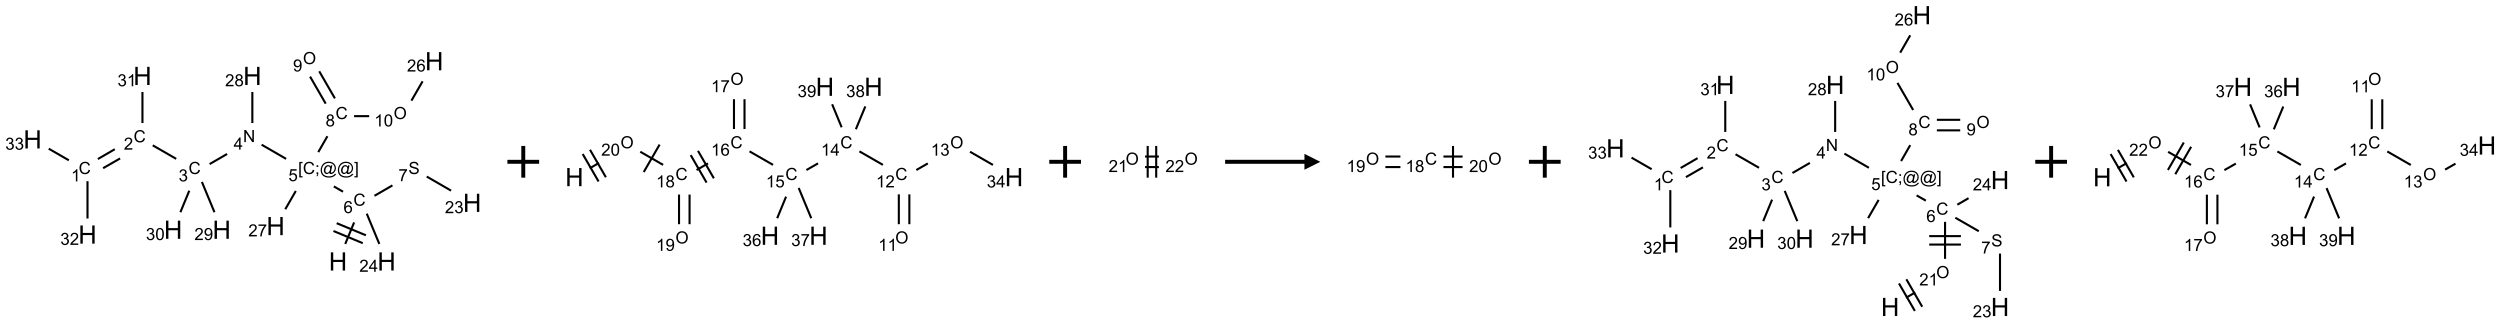 <?xml version="1.0" encoding="UTF-8"?>
<svg xmlns="http://www.w3.org/2000/svg" xmlns:xlink="http://www.w3.org/1999/xlink" width="1576" height="204" viewBox="0 0 1576 204">
<defs>
<g>
<g id="glyph-0-0">
<path d="M 2 0 L 2 -10 L 10 -10 L 10 0 Z M 2.25 -0.25 L 9.75 -0.25 L 9.75 -9.75 L 2.25 -9.75 Z M 2.25 -0.25 "/>
</g>
<g id="glyph-0-1">
<path d="M 1.281 0 L 1.281 -11.453 L 2.797 -11.453 L 2.797 -6.75 L 8.75 -6.75 L 8.75 -11.453 L 10.266 -11.453 L 10.266 0 L 8.75 0 L 8.75 -5.398 L 2.797 -5.398 L 2.797 0 Z M 1.281 0 "/>
</g>
<g id="glyph-1-0">
<path d="M 1.332 0 L 1.332 -6.668 L 6.668 -6.668 L 6.668 0 Z M 1.5 -0.168 L 6.5 -0.168 L 6.5 -6.5 L 1.5 -6.5 Z M 1.5 -0.168 "/>
</g>
<g id="glyph-1-1">
<path d="M 6.27 -2.676 L 7.281 -2.422 C 7.07 -1.594 6.688 -0.961 6.137 -0.523 C 5.586 -0.086 4.914 0.129 4.121 0.129 C 3.297 0.129 2.629 -0.039 2.113 -0.371 C 1.598 -0.707 1.203 -1.191 0.934 -1.828 C 0.664 -2.465 0.531 -3.145 0.531 -3.875 C 0.531 -4.672 0.684 -5.363 0.988 -5.957 C 1.293 -6.547 1.723 -6.996 2.285 -7.305 C 2.844 -7.613 3.461 -7.766 4.137 -7.766 C 4.898 -7.766 5.543 -7.57 6.062 -7.184 C 6.582 -6.793 6.945 -6.246 7.152 -5.543 L 6.156 -5.309 C 5.98 -5.863 5.723 -6.266 5.387 -6.52 C 5.051 -6.773 4.625 -6.902 4.113 -6.902 C 3.527 -6.902 3.039 -6.762 2.645 -6.48 C 2.25 -6.199 1.973 -5.82 1.812 -5.348 C 1.652 -4.871 1.574 -4.383 1.574 -3.879 C 1.574 -3.23 1.668 -2.664 1.855 -2.18 C 2.047 -1.695 2.34 -1.332 2.738 -1.094 C 3.137 -0.855 3.57 -0.734 4.035 -0.734 C 4.602 -0.734 5.082 -0.898 5.473 -1.223 C 5.867 -1.551 6.133 -2.035 6.27 -2.676 Z M 6.27 -2.676 "/>
</g>
<g id="glyph-1-2">
<path d="M 5.309 -5.766 L 4.375 -5.691 C 4.293 -6.059 4.172 -6.328 4.02 -6.496 C 3.766 -6.762 3.453 -6.895 3.082 -6.895 C 2.785 -6.895 2.523 -6.812 2.297 -6.645 C 2 -6.43 1.77 -6.117 1.598 -5.703 C 1.43 -5.289 1.34 -4.703 1.332 -3.938 C 1.559 -4.281 1.836 -4.535 2.16 -4.703 C 2.488 -4.871 2.828 -4.953 3.188 -4.953 C 3.812 -4.953 4.344 -4.723 4.785 -4.262 C 5.223 -3.801 5.441 -3.207 5.441 -2.48 C 5.441 -2 5.34 -1.555 5.133 -1.145 C 4.926 -0.73 4.641 -0.418 4.281 -0.199 C 3.922 0.02 3.512 0.129 3.051 0.129 C 2.27 0.129 1.633 -0.156 1.141 -0.73 C 0.648 -1.305 0.402 -2.254 0.402 -3.574 C 0.402 -5.051 0.672 -6.121 1.219 -6.793 C 1.695 -7.375 2.336 -7.668 3.141 -7.668 C 3.742 -7.668 4.234 -7.5 4.617 -7.16 C 5 -6.824 5.23 -6.359 5.309 -5.766 Z M 1.48 -2.473 C 1.48 -2.152 1.547 -1.844 1.684 -1.547 C 1.82 -1.25 2.016 -1.027 2.262 -0.871 C 2.508 -0.719 2.766 -0.641 3.035 -0.641 C 3.434 -0.641 3.773 -0.801 4.059 -1.121 C 4.344 -1.441 4.484 -1.875 4.484 -2.422 C 4.484 -2.949 4.344 -3.367 4.062 -3.668 C 3.781 -3.973 3.426 -4.125 3 -4.125 C 2.578 -4.125 2.219 -3.973 1.922 -3.668 C 1.625 -3.363 1.48 -2.969 1.48 -2.473 Z M 1.48 -2.473 "/>
</g>
<g id="glyph-1-3">
<path d="M 0.723 2.121 L 0.723 -7.637 L 2.793 -7.637 L 2.793 -6.859 L 1.66 -6.859 L 1.66 1.344 L 2.793 1.344 L 2.793 2.121 Z M 0.723 2.121 "/>
</g>
<g id="glyph-1-4">
<path d="M 0.949 -4.465 L 0.949 -5.531 L 2.016 -5.531 L 2.016 -4.465 Z M 0.949 0 L 0.949 -1.066 L 2.016 -1.066 L 2.016 0 C 2.016 0.391 1.945 0.711 1.809 0.949 C 1.668 1.191 1.449 1.379 1.145 1.512 L 0.887 1.109 C 1.082 1.023 1.23 0.895 1.324 0.727 C 1.418 0.559 1.469 0.316 1.48 0 Z M 0.949 0 "/>
</g>
<g id="glyph-1-5">
<path d="M 6.047 -0.848 C 5.82 -0.59 5.57 -0.379 5.289 -0.223 C 5.008 -0.062 4.73 0.016 4.449 0.016 C 4.141 0.016 3.84 -0.074 3.547 -0.254 C 3.254 -0.434 3.02 -0.715 2.836 -1.09 C 2.652 -1.465 2.562 -1.875 2.562 -2.324 C 2.562 -2.875 2.703 -3.43 2.988 -3.98 C 3.27 -4.535 3.621 -4.953 4.043 -5.23 C 4.461 -5.508 4.871 -5.645 5.266 -5.645 C 5.566 -5.645 5.855 -5.566 6.129 -5.41 C 6.402 -5.25 6.641 -5.012 6.84 -4.688 L 7.016 -5.496 L 7.949 -5.496 L 7.199 -2 C 7.094 -1.516 7.043 -1.246 7.043 -1.191 C 7.043 -1.098 7.078 -1.02 7.148 -0.949 C 7.219 -0.883 7.305 -0.848 7.406 -0.848 C 7.59 -0.848 7.832 -0.953 8.129 -1.168 C 8.527 -1.445 8.84 -1.816 9.07 -2.285 C 9.301 -2.75 9.418 -3.234 9.418 -3.73 C 9.418 -4.309 9.27 -4.852 8.973 -5.355 C 8.676 -5.859 8.23 -6.262 7.645 -6.562 C 7.055 -6.863 6.406 -7.016 5.691 -7.016 C 4.879 -7.016 4.137 -6.824 3.465 -6.445 C 2.793 -6.066 2.273 -5.52 1.902 -4.809 C 1.535 -4.098 1.348 -3.34 1.348 -2.527 C 1.348 -1.676 1.535 -0.941 1.902 -0.328 C 2.273 0.285 2.809 0.742 3.508 1.035 C 4.207 1.328 4.984 1.473 5.832 1.473 C 6.742 1.473 7.504 1.32 8.121 1.016 C 8.734 0.711 9.195 0.34 9.5 -0.098 L 10.441 -0.098 C 10.266 0.266 9.961 0.637 9.531 1.016 C 9.102 1.395 8.59 1.695 7.996 1.914 C 7.402 2.133 6.688 2.246 5.848 2.246 C 5.078 2.246 4.367 2.145 3.715 1.949 C 3.066 1.75 2.512 1.453 2.051 1.055 C 1.594 0.656 1.25 0.199 1.016 -0.316 C 0.723 -0.973 0.578 -1.684 0.578 -2.441 C 0.578 -3.289 0.75 -4.098 1.098 -4.863 C 1.523 -5.805 2.125 -6.527 2.902 -7.027 C 3.684 -7.527 4.629 -7.777 5.738 -7.777 C 6.602 -7.777 7.375 -7.602 8.059 -7.246 C 8.746 -6.895 9.285 -6.371 9.684 -5.672 C 10.02 -5.07 10.188 -4.418 10.188 -3.715 C 10.188 -2.707 9.832 -1.812 9.125 -1.031 C 8.492 -0.328 7.801 0.02 7.051 0.02 C 6.812 0.02 6.617 -0.016 6.473 -0.09 C 6.324 -0.16 6.215 -0.266 6.145 -0.402 C 6.102 -0.488 6.066 -0.637 6.047 -0.848 Z M 3.527 -2.262 C 3.527 -1.785 3.641 -1.414 3.863 -1.152 C 4.09 -0.887 4.348 -0.754 4.641 -0.754 C 4.836 -0.754 5.039 -0.812 5.254 -0.93 C 5.469 -1.047 5.676 -1.219 5.871 -1.449 C 6.066 -1.676 6.23 -1.969 6.355 -2.32 C 6.48 -2.672 6.543 -3.027 6.543 -3.379 C 6.543 -3.852 6.426 -4.219 6.191 -4.48 C 5.957 -4.738 5.672 -4.871 5.332 -4.871 C 5.109 -4.871 4.902 -4.812 4.707 -4.699 C 4.512 -4.586 4.32 -4.406 4.137 -4.156 C 3.953 -3.906 3.805 -3.602 3.691 -3.246 C 3.582 -2.887 3.527 -2.559 3.527 -2.262 Z M 3.527 -2.262 "/>
</g>
<g id="glyph-1-6">
<path d="M 2.27 2.121 L 0.203 2.121 L 0.203 1.344 L 1.332 1.344 L 1.332 -6.859 L 0.203 -6.859 L 0.203 -7.637 L 2.27 -7.637 Z M 2.27 2.121 "/>
</g>
<g id="glyph-1-7">
<path d="M 0.441 -2 L 1.426 -2.082 C 1.5 -1.605 1.668 -1.242 1.934 -1.004 C 2.199 -0.762 2.52 -0.641 2.895 -0.641 C 3.348 -0.641 3.73 -0.812 4.043 -1.152 C 4.355 -1.492 4.512 -1.941 4.512 -2.504 C 4.512 -3.039 4.359 -3.461 4.059 -3.77 C 3.758 -4.078 3.367 -4.234 2.879 -4.234 C 2.578 -4.234 2.305 -4.164 2.062 -4.027 C 1.82 -3.891 1.629 -3.715 1.488 -3.496 L 0.609 -3.609 L 1.348 -7.531 L 5.145 -7.531 L 5.145 -6.637 L 2.098 -6.637 L 1.688 -4.582 C 2.145 -4.902 2.625 -5.062 3.129 -5.062 C 3.797 -5.062 4.359 -4.832 4.816 -4.371 C 5.277 -3.91 5.504 -3.312 5.504 -2.59 C 5.504 -1.898 5.305 -1.301 4.902 -0.797 C 4.41 -0.18 3.742 0.129 2.895 0.129 C 2.199 0.129 1.633 -0.062 1.195 -0.453 C 0.758 -0.844 0.504 -1.359 0.441 -2 Z M 0.441 -2 "/>
</g>
<g id="glyph-1-8">
<path d="M 0.812 0 L 0.812 -7.637 L 1.848 -7.637 L 5.859 -1.641 L 5.859 -7.637 L 6.828 -7.637 L 6.828 0 L 5.793 0 L 1.781 -6 L 1.781 0 Z M 0.812 0 "/>
</g>
<g id="glyph-1-9">
<path d="M 3.449 0 L 3.449 -1.828 L 0.137 -1.828 L 0.137 -2.688 L 3.621 -7.637 L 4.387 -7.637 L 4.387 -2.688 L 5.418 -2.688 L 5.418 -1.828 L 4.387 -1.828 L 4.387 0 Z M 3.449 -2.688 L 3.449 -6.129 L 1.059 -2.688 Z M 3.449 -2.688 "/>
</g>
<g id="glyph-1-10">
<path d="M 0.449 -2.016 L 1.387 -2.141 C 1.492 -1.609 1.676 -1.227 1.934 -0.992 C 2.191 -0.758 2.508 -0.641 2.879 -0.641 C 3.32 -0.641 3.695 -0.793 3.996 -1.098 C 4.301 -1.402 4.453 -1.781 4.453 -2.234 C 4.453 -2.664 4.312 -3.02 4.031 -3.301 C 3.75 -3.578 3.391 -3.719 2.957 -3.719 C 2.781 -3.719 2.562 -3.684 2.297 -3.613 L 2.402 -4.438 C 2.465 -4.43 2.516 -4.426 2.551 -4.426 C 2.949 -4.426 3.312 -4.531 3.629 -4.738 C 3.949 -4.949 4.109 -5.27 4.109 -5.703 C 4.109 -6.047 3.992 -6.332 3.762 -6.559 C 3.527 -6.785 3.227 -6.895 2.859 -6.895 C 2.496 -6.895 2.191 -6.781 1.949 -6.551 C 1.707 -6.324 1.547 -5.98 1.48 -5.52 L 0.543 -5.688 C 0.656 -6.316 0.918 -6.805 1.324 -7.148 C 1.73 -7.492 2.234 -7.668 2.84 -7.668 C 3.254 -7.668 3.641 -7.578 3.988 -7.398 C 4.34 -7.219 4.609 -6.977 4.793 -6.668 C 4.98 -6.359 5.074 -6.031 5.074 -5.684 C 5.074 -5.352 4.984 -5.051 4.809 -4.781 C 4.629 -4.512 4.367 -4.297 4.02 -4.137 C 4.473 -4.031 4.824 -3.816 5.074 -3.488 C 5.324 -3.16 5.449 -2.75 5.449 -2.254 C 5.449 -1.59 5.203 -1.023 4.719 -0.559 C 4.234 -0.098 3.617 0.137 2.875 0.137 C 2.203 0.137 1.648 -0.062 1.207 -0.465 C 0.762 -0.863 0.512 -1.379 0.449 -2.016 Z M 0.449 -2.016 "/>
</g>
<g id="glyph-1-11">
<path d="M 5.371 -0.902 L 5.371 0 L 0.324 0 C 0.316 -0.227 0.352 -0.441 0.434 -0.652 C 0.562 -0.996 0.766 -1.332 1.051 -1.668 C 1.332 -2 1.742 -2.387 2.277 -2.824 C 3.105 -3.504 3.668 -4.043 3.957 -4.441 C 4.25 -4.84 4.395 -5.215 4.395 -5.566 C 4.395 -5.938 4.262 -6.254 3.996 -6.508 C 3.73 -6.762 3.387 -6.891 2.957 -6.891 C 2.508 -6.891 2.145 -6.754 1.875 -6.484 C 1.605 -6.215 1.469 -5.84 1.465 -5.359 L 0.5 -5.457 C 0.566 -6.176 0.812 -6.727 1.246 -7.102 C 1.676 -7.477 2.254 -7.668 2.98 -7.668 C 3.711 -7.668 4.293 -7.465 4.719 -7.059 C 5.145 -6.652 5.359 -6.148 5.359 -5.547 C 5.359 -5.242 5.297 -4.941 5.172 -4.645 C 5.047 -4.352 4.84 -4.039 4.551 -3.715 C 4.262 -3.387 3.777 -2.938 3.105 -2.371 C 2.543 -1.898 2.18 -1.578 2.02 -1.41 C 1.859 -1.242 1.73 -1.07 1.625 -0.902 Z M 5.371 -0.902 "/>
</g>
<g id="glyph-1-12">
<path d="M 3.973 0 L 3.035 0 L 3.035 -5.973 C 2.809 -5.758 2.516 -5.543 2.148 -5.328 C 1.781 -5.113 1.453 -4.953 1.16 -4.844 L 1.16 -5.75 C 1.684 -5.996 2.145 -6.297 2.535 -6.645 C 2.93 -6.996 3.207 -7.336 3.371 -7.668 L 3.973 -7.668 Z M 3.973 0 "/>
</g>
<g id="glyph-1-13">
<path d="M 0.582 -1.766 L 1.484 -1.848 C 1.562 -1.426 1.707 -1.117 1.922 -0.926 C 2.137 -0.734 2.414 -0.641 2.75 -0.641 C 3.039 -0.641 3.289 -0.707 3.508 -0.84 C 3.727 -0.973 3.902 -1.148 4.043 -1.367 C 4.18 -1.586 4.297 -1.887 4.391 -2.262 C 4.484 -2.637 4.531 -3.016 4.531 -3.406 C 4.531 -3.449 4.531 -3.512 4.527 -3.594 C 4.34 -3.297 4.082 -3.055 3.758 -2.867 C 3.434 -2.68 3.082 -2.59 2.703 -2.59 C 2.07 -2.59 1.535 -2.816 1.098 -3.277 C 0.66 -3.734 0.441 -4.34 0.441 -5.09 C 0.441 -5.863 0.672 -6.484 1.129 -6.957 C 1.586 -7.43 2.156 -7.668 2.844 -7.668 C 3.34 -7.668 3.793 -7.531 4.207 -7.266 C 4.617 -7 4.93 -6.617 5.145 -6.121 C 5.355 -5.629 5.465 -4.91 5.465 -3.973 C 5.465 -2.996 5.359 -2.223 5.145 -1.645 C 4.934 -1.066 4.617 -0.625 4.199 -0.324 C 3.781 -0.02 3.293 0.129 2.73 0.129 C 2.133 0.129 1.645 -0.035 1.266 -0.367 C 0.887 -0.699 0.66 -1.164 0.582 -1.766 Z M 4.422 -5.137 C 4.422 -5.676 4.277 -6.102 3.992 -6.418 C 3.707 -6.734 3.359 -6.891 2.957 -6.891 C 2.543 -6.891 2.18 -6.719 1.871 -6.379 C 1.562 -6.039 1.406 -5.598 1.406 -5.059 C 1.406 -4.57 1.555 -4.176 1.848 -3.871 C 2.141 -3.566 2.5 -3.418 2.934 -3.418 C 3.367 -3.418 3.723 -3.57 4.004 -3.871 C 4.281 -4.176 4.422 -4.598 4.422 -5.137 Z M 4.422 -5.137 "/>
</g>
<g id="glyph-1-14">
<path d="M 0.441 -3.766 C 0.441 -4.668 0.535 -5.395 0.723 -5.945 C 0.906 -6.496 1.184 -6.922 1.551 -7.219 C 1.918 -7.516 2.375 -7.668 2.934 -7.668 C 3.344 -7.668 3.703 -7.586 4.012 -7.418 C 4.32 -7.254 4.574 -7.016 4.777 -6.707 C 4.977 -6.395 5.137 -6.016 5.25 -5.57 C 5.363 -5.125 5.422 -4.523 5.422 -3.766 C 5.422 -2.871 5.328 -2.148 5.145 -1.598 C 4.961 -1.047 4.688 -0.621 4.32 -0.32 C 3.953 -0.02 3.492 0.129 2.934 0.129 C 2.195 0.129 1.617 -0.133 1.199 -0.66 C 0.695 -1.297 0.441 -2.332 0.441 -3.766 Z M 1.406 -3.766 C 1.406 -2.512 1.555 -1.68 1.848 -1.262 C 2.141 -0.848 2.5 -0.641 2.934 -0.641 C 3.363 -0.641 3.727 -0.848 4.02 -1.266 C 4.312 -1.684 4.457 -2.516 4.457 -3.766 C 4.457 -5.023 4.312 -5.859 4.02 -6.27 C 3.727 -6.684 3.359 -6.891 2.922 -6.891 C 2.492 -6.891 2.148 -6.707 1.891 -6.344 C 1.566 -5.879 1.406 -5.02 1.406 -3.766 Z M 1.406 -3.766 "/>
</g>
<g id="glyph-1-15">
<path d="M 1.887 -4.141 C 1.496 -4.281 1.207 -4.484 1.02 -4.75 C 0.832 -5.016 0.738 -5.328 0.738 -5.699 C 0.738 -6.254 0.938 -6.719 1.34 -7.098 C 1.738 -7.477 2.27 -7.668 2.934 -7.668 C 3.598 -7.668 4.137 -7.473 4.543 -7.086 C 4.949 -6.699 5.152 -6.227 5.152 -5.672 C 5.152 -5.316 5.059 -5.008 4.871 -4.746 C 4.688 -4.484 4.406 -4.281 4.027 -4.141 C 4.496 -3.988 4.852 -3.742 5.098 -3.402 C 5.34 -3.062 5.465 -2.656 5.465 -2.184 C 5.465 -1.531 5.234 -0.98 4.77 -0.535 C 4.309 -0.09 3.703 0.129 2.949 0.129 C 2.195 0.129 1.586 -0.094 1.125 -0.539 C 0.664 -0.984 0.434 -1.543 0.434 -2.207 C 0.434 -2.703 0.559 -3.121 0.809 -3.457 C 1.062 -3.793 1.422 -4.02 1.887 -4.141 Z M 1.699 -5.73 C 1.699 -5.367 1.812 -5.074 2.047 -4.844 C 2.281 -4.613 2.582 -4.5 2.953 -4.5 C 3.312 -4.5 3.609 -4.613 3.84 -4.84 C 4.07 -5.066 4.188 -5.348 4.188 -5.676 C 4.188 -6.02 4.07 -6.309 3.832 -6.543 C 3.594 -6.777 3.297 -6.895 2.941 -6.895 C 2.586 -6.895 2.289 -6.781 2.051 -6.551 C 1.816 -6.324 1.699 -6.047 1.699 -5.73 Z M 1.395 -2.203 C 1.395 -1.938 1.461 -1.676 1.586 -1.426 C 1.711 -1.176 1.902 -0.984 2.152 -0.848 C 2.402 -0.711 2.672 -0.641 2.957 -0.641 C 3.406 -0.641 3.777 -0.785 4.066 -1.074 C 4.359 -1.363 4.504 -1.727 4.504 -2.172 C 4.504 -2.625 4.355 -2.996 4.055 -3.293 C 3.754 -3.586 3.379 -3.734 2.926 -3.734 C 2.484 -3.734 2.121 -3.59 1.832 -3.297 C 1.543 -3.004 1.395 -2.641 1.395 -2.203 Z M 1.395 -2.203 "/>
</g>
<g id="glyph-1-16">
<path d="M 0.516 -3.719 C 0.516 -4.984 0.855 -5.977 1.535 -6.695 C 2.215 -7.414 3.094 -7.77 4.172 -7.77 C 4.875 -7.77 5.512 -7.602 6.078 -7.266 C 6.645 -6.93 7.074 -6.461 7.371 -5.855 C 7.668 -5.254 7.816 -4.57 7.816 -3.809 C 7.816 -3.035 7.66 -2.34 7.348 -1.73 C 7.035 -1.117 6.594 -0.656 6.02 -0.34 C 5.449 -0.027 4.828 0.129 4.168 0.129 C 3.449 0.129 2.805 -0.043 2.238 -0.391 C 1.672 -0.738 1.246 -1.211 0.953 -1.812 C 0.66 -2.414 0.516 -3.047 0.516 -3.719 Z M 1.559 -3.703 C 1.559 -2.781 1.805 -2.059 2.301 -1.527 C 2.793 -1 3.414 -0.734 4.16 -0.734 C 4.922 -0.734 5.547 -1 6.039 -1.535 C 6.531 -2.07 6.777 -2.828 6.777 -3.812 C 6.777 -4.434 6.672 -4.977 6.461 -5.441 C 6.25 -5.902 5.945 -6.262 5.539 -6.52 C 5.133 -6.773 4.68 -6.902 4.176 -6.902 C 3.461 -6.902 2.848 -6.656 2.332 -6.164 C 1.816 -5.672 1.559 -4.852 1.559 -3.703 Z M 1.559 -3.703 "/>
</g>
<g id="glyph-1-17">
<path d="M 0.504 -6.637 L 0.504 -7.535 L 5.449 -7.535 L 5.449 -6.809 C 4.961 -6.289 4.48 -5.602 4.004 -4.746 C 3.527 -3.887 3.156 -3.004 2.895 -2.098 C 2.707 -1.461 2.59 -0.762 2.535 0 L 1.574 0 C 1.582 -0.602 1.703 -1.328 1.926 -2.176 C 2.152 -3.027 2.477 -3.848 2.898 -4.637 C 3.32 -5.426 3.77 -6.094 4.246 -6.637 Z M 0.504 -6.637 "/>
</g>
<g id="glyph-1-18">
<path d="M 0.48 -2.453 L 1.434 -2.535 C 1.477 -2.152 1.582 -1.84 1.746 -1.598 C 1.91 -1.352 2.168 -1.152 2.516 -1.004 C 2.863 -0.852 3.254 -0.777 3.688 -0.777 C 4.074 -0.777 4.414 -0.832 4.707 -0.949 C 5.004 -1.062 5.223 -1.219 5.367 -1.418 C 5.512 -1.617 5.582 -1.836 5.582 -2.074 C 5.582 -2.312 5.516 -2.523 5.375 -2.699 C 5.234 -2.879 5.008 -3.031 4.688 -3.152 C 4.484 -3.23 4.031 -3.355 3.328 -3.523 C 2.625 -3.691 2.137 -3.852 1.855 -4 C 1.488 -4.191 1.219 -4.43 1.039 -4.711 C 0.859 -4.992 0.77 -5.312 0.77 -5.66 C 0.77 -6.047 0.879 -6.406 1.098 -6.742 C 1.316 -7.078 1.637 -7.332 2.059 -7.504 C 2.477 -7.68 2.945 -7.766 3.457 -7.766 C 4.023 -7.766 4.523 -7.676 4.957 -7.492 C 5.387 -7.309 5.719 -7.043 5.953 -6.688 C 6.188 -6.332 6.312 -5.934 6.328 -5.484 L 5.359 -5.41 C 5.309 -5.895 5.133 -6.258 4.832 -6.504 C 4.531 -6.75 4.086 -6.875 3.5 -6.875 C 2.891 -6.875 2.445 -6.762 2.164 -6.539 C 1.883 -6.316 1.746 -6.047 1.746 -5.73 C 1.746 -5.457 1.844 -5.23 2.043 -5.051 C 2.238 -4.875 2.742 -4.695 3.566 -4.508 C 4.387 -4.32 4.949 -4.16 5.254 -4.02 C 5.699 -3.816 6.027 -3.555 6.238 -3.242 C 6.449 -2.93 6.559 -2.566 6.559 -2.156 C 6.559 -1.75 6.441 -1.367 6.207 -1.008 C 5.977 -0.648 5.641 -0.367 5.207 -0.168 C 4.77 0.031 4.281 0.129 3.734 0.129 C 3.043 0.129 2.465 0.031 1.996 -0.172 C 1.531 -0.375 1.164 -0.676 0.898 -1.082 C 0.633 -1.484 0.492 -1.941 0.48 -2.453 Z M 0.48 -2.453 "/>
</g>
</g>
</defs>
<path fill="none" stroke-width="0.033" stroke-linecap="butt" stroke-linejoin="miter" stroke="rgb(0%, 0%, 0%)" stroke-opacity="1" stroke-miterlimit="10" d="M 4.928 2.88 L 5.068 2.541 " transform="matrix(40, 0, 0, 40, 20.52, 38.582)"/>
<path fill="none" stroke-width="0.033" stroke-linecap="butt" stroke-linejoin="miter" stroke="rgb(0%, 0%, 0%)" stroke-opacity="1" stroke-miterlimit="10" d="M 5.254 2.744 L 4.793 2.553 " transform="matrix(40, 0, 0, 40, 20.52, 38.582)"/>
<path fill="none" stroke-width="0.033" stroke-linecap="butt" stroke-linejoin="miter" stroke="rgb(0%, 0%, 0%)" stroke-opacity="1" stroke-miterlimit="10" d="M 5.204 2.868 L 4.742 2.676 " transform="matrix(40, 0, 0, 40, 20.52, 38.582)"/>
<path fill="none" stroke-width="0.033" stroke-linecap="butt" stroke-linejoin="miter" stroke="rgb(0%, 0%, 0%)" stroke-opacity="1" stroke-miterlimit="10" d="M 4.893 2.057 L 4.748 1.973 " transform="matrix(40, 0, 0, 40, 20.52, 38.582)"/>
<path fill="none" stroke-width="0.033" stroke-linecap="butt" stroke-linejoin="miter" stroke="rgb(0%, 0%, 0%)" stroke-opacity="1" stroke-miterlimit="10" d="M 3.996 1.539 L 3.61 1.316 " transform="matrix(40, 0, 0, 40, 20.52, 38.582)"/>
<path fill="none" stroke-width="0.033" stroke-linecap="butt" stroke-linejoin="miter" stroke="rgb(0%, 0%, 0%)" stroke-opacity="1" stroke-miterlimit="10" d="M 3.066 1.462 L 2.791 1.621 " transform="matrix(40, 0, 0, 40, 20.52, 38.582)"/>
<path fill="none" stroke-width="0.033" stroke-linecap="butt" stroke-linejoin="miter" stroke="rgb(0%, 0%, 0%)" stroke-opacity="1" stroke-miterlimit="10" d="M 2.264 1.539 L 1.894 1.326 " transform="matrix(40, 0, 0, 40, 20.52, 38.582)"/>
<path fill="none" stroke-width="0.033" stroke-linecap="butt" stroke-linejoin="miter" stroke="rgb(0%, 0%, 0%)" stroke-opacity="1" stroke-miterlimit="10" d="M 1.296 1.387 L 1.029 1.542 " transform="matrix(40, 0, 0, 40, 20.52, 38.582)"/>
<path fill="none" stroke-width="0.033" stroke-linecap="butt" stroke-linejoin="miter" stroke="rgb(0%, 0%, 0%)" stroke-opacity="1" stroke-miterlimit="10" d="M 1.38 1.532 L 1.112 1.686 " transform="matrix(40, 0, 0, 40, 20.52, 38.582)"/>
<path fill="none" stroke-width="0.033" stroke-linecap="butt" stroke-linejoin="miter" stroke="rgb(0%, 0%, 0%)" stroke-opacity="1" stroke-miterlimit="10" d="M 0.866 1.891 L 0.866 2.479 " transform="matrix(40, 0, 0, 40, 20.52, 38.582)"/>
<path fill="none" stroke-width="0.033" stroke-linecap="butt" stroke-linejoin="miter" stroke="rgb(0%, 0%, 0%)" stroke-opacity="1" stroke-miterlimit="10" d="M 0.572 1.562 L 0.255 1.379 " transform="matrix(40, 0, 0, 40, 20.52, 38.582)"/>
<path fill="none" stroke-width="0.033" stroke-linecap="butt" stroke-linejoin="miter" stroke="rgb(0%, 0%, 0%)" stroke-opacity="1" stroke-miterlimit="10" d="M 1.732 0.974 L 1.732 0.485 " transform="matrix(40, 0, 0, 40, 20.52, 38.582)"/>
<path fill="none" stroke-width="0.033" stroke-linecap="butt" stroke-linejoin="miter" stroke="rgb(0%, 0%, 0%)" stroke-opacity="1" stroke-miterlimit="10" d="M 2.669 1.903 L 2.867 2.38 " transform="matrix(40, 0, 0, 40, 20.52, 38.582)"/>
<path fill="none" stroke-width="0.033" stroke-linecap="butt" stroke-linejoin="miter" stroke="rgb(0%, 0%, 0%)" stroke-opacity="1" stroke-miterlimit="10" d="M 2.47 2.041 L 2.33 2.38 " transform="matrix(40, 0, 0, 40, 20.52, 38.582)"/>
<path fill="none" stroke-width="0.033" stroke-linecap="butt" stroke-linejoin="miter" stroke="rgb(0%, 0%, 0%)" stroke-opacity="1" stroke-miterlimit="10" d="M 3.464 0.974 L 3.464 0.485 " transform="matrix(40, 0, 0, 40, 20.52, 38.582)"/>
<path fill="none" stroke-width="0.033" stroke-linecap="butt" stroke-linejoin="miter" stroke="rgb(0%, 0%, 0%)" stroke-opacity="1" stroke-miterlimit="10" d="M 4.503 1.433 L 4.647 1.182 " transform="matrix(40, 0, 0, 40, 20.52, 38.582)"/>
<path fill="none" stroke-width="0.033" stroke-linecap="butt" stroke-linejoin="miter" stroke="rgb(0%, 0%, 0%)" stroke-opacity="1" stroke-miterlimit="10" d="M 4.765 0.586 L 4.518 0.159 " transform="matrix(40, 0, 0, 40, 20.52, 38.582)"/>
<path fill="none" stroke-width="0.033" stroke-linecap="butt" stroke-linejoin="miter" stroke="rgb(0%, 0%, 0%)" stroke-opacity="1" stroke-miterlimit="10" d="M 4.62 0.669 L 4.374 0.243 " transform="matrix(40, 0, 0, 40, 20.52, 38.582)"/>
<path fill="none" stroke-width="0.033" stroke-linecap="butt" stroke-linejoin="miter" stroke="rgb(0%, 0%, 0%)" stroke-opacity="1" stroke-miterlimit="10" d="M 5.067 0.866 L 5.305 0.866 " transform="matrix(40, 0, 0, 40, 20.52, 38.582)"/>
<path fill="none" stroke-width="0.033" stroke-linecap="butt" stroke-linejoin="miter" stroke="rgb(0%, 0%, 0%)" stroke-opacity="1" stroke-miterlimit="10" d="M 5.971 0.622 L 6.147 0.317 " transform="matrix(40, 0, 0, 40, 20.52, 38.582)"/>
<path fill="none" stroke-width="0.033" stroke-linecap="butt" stroke-linejoin="miter" stroke="rgb(0%, 0%, 0%)" stroke-opacity="1" stroke-miterlimit="10" d="M 4.149 2.045 L 3.983 2.333 " transform="matrix(40, 0, 0, 40, 20.52, 38.582)"/>
<path fill="none" stroke-width="0.033" stroke-linecap="butt" stroke-linejoin="miter" stroke="rgb(0%, 0%, 0%)" stroke-opacity="1" stroke-miterlimit="10" d="M 5.389 2.121 L 5.672 1.957 " transform="matrix(40, 0, 0, 40, 20.52, 38.582)"/>
<path fill="none" stroke-width="0.033" stroke-linecap="butt" stroke-linejoin="miter" stroke="rgb(0%, 0%, 0%)" stroke-opacity="1" stroke-miterlimit="10" d="M 6.212 1.818 L 6.596 2.04 " transform="matrix(40, 0, 0, 40, 20.52, 38.582)"/>
<path fill="none" stroke-width="0.033" stroke-linecap="butt" stroke-linejoin="miter" stroke="rgb(0%, 0%, 0%)" stroke-opacity="1" stroke-miterlimit="10" d="M 5.267 2.403 L 5.465 2.88 " transform="matrix(40, 0, 0, 40, 20.52, 38.582)"/>
<g fill="rgb(0%, 0%, 0%)" fill-opacity="1">
<use xlink:href="#glyph-0-1" x="207.285" y="170.547"/>
</g>
<g fill="rgb(0%, 0%, 0%)" fill-opacity="1">
<use xlink:href="#glyph-1-1" x="222.773" y="129.707"/>
</g>
<g fill="rgb(0%, 0%, 0%)" fill-opacity="1">
<use xlink:href="#glyph-1-2" x="216.527" y="134.344"/>
</g>
<g fill="rgb(0%, 0%, 0%)" fill-opacity="1">
<use xlink:href="#glyph-1-3" x="187.938" y="109.715"/>
<use xlink:href="#glyph-1-1" x="190.901" y="109.715"/>
<use xlink:href="#glyph-1-4" x="198.604" y="109.715"/>
<use xlink:href="#glyph-1-5" x="201.568" y="109.715"/>
<use xlink:href="#glyph-1-5" x="212.396" y="109.715"/>
<use xlink:href="#glyph-1-6" x="223.224" y="109.715"/>
</g>
<g fill="rgb(0%, 0%, 0%)" fill-opacity="1">
<use xlink:href="#glyph-1-7" x="181.82" y="114.211"/>
</g>
<g fill="rgb(0%, 0%, 0%)" fill-opacity="1">
<use xlink:href="#glyph-1-8" x="153.211" y="89.574"/>
</g>
<g fill="rgb(0%, 0%, 0%)" fill-opacity="1">
<use xlink:href="#glyph-1-9" x="147.27" y="94.312"/>
</g>
<g fill="rgb(0%, 0%, 0%)" fill-opacity="1">
<use xlink:href="#glyph-1-1" x="118.852" y="109.707"/>
</g>
<g fill="rgb(0%, 0%, 0%)" fill-opacity="1">
<use xlink:href="#glyph-1-10" x="112.598" y="114.344"/>
</g>
<g fill="rgb(0%, 0%, 0%)" fill-opacity="1">
<use xlink:href="#glyph-1-1" x="84.207" y="89.707"/>
</g>
<g fill="rgb(0%, 0%, 0%)" fill-opacity="1">
<use xlink:href="#glyph-1-11" x="78.035" y="94.344"/>
</g>
<g fill="rgb(0%, 0%, 0%)" fill-opacity="1">
<use xlink:href="#glyph-1-1" x="49.566" y="109.707"/>
</g>
<g fill="rgb(0%, 0%, 0%)" fill-opacity="1">
<use xlink:href="#glyph-1-12" x="44.789" y="114.344"/>
</g>
<g fill="rgb(0%, 0%, 0%)" fill-opacity="1">
<use xlink:href="#glyph-0-1" x="49.387" y="153.59"/>
</g>
<g fill="rgb(0%, 0%, 0%)" fill-opacity="1">
<use xlink:href="#glyph-1-10" x="38.031" y="154.383"/>
<use xlink:href="#glyph-1-11" x="43.964" y="154.383"/>
</g>
<g fill="rgb(0%, 0%, 0%)" fill-opacity="1">
<use xlink:href="#glyph-0-1" x="14.746" y="93.59"/>
</g>
<g fill="rgb(0%, 0%, 0%)" fill-opacity="1">
<use xlink:href="#glyph-1-10" x="3.312" y="94.383"/>
<use xlink:href="#glyph-1-10" x="9.245" y="94.383"/>
</g>
<g fill="rgb(0%, 0%, 0%)" fill-opacity="1">
<use xlink:href="#glyph-0-1" x="84.027" y="53.59"/>
</g>
<g fill="rgb(0%, 0%, 0%)" fill-opacity="1">
<use xlink:href="#glyph-1-10" x="74.07" y="54.383"/>
<use xlink:href="#glyph-1-12" x="80.003" y="54.383"/>
</g>
<g fill="rgb(0%, 0%, 0%)" fill-opacity="1">
<use xlink:href="#glyph-0-1" x="133.977" y="150.547"/>
</g>
<g fill="rgb(0%, 0%, 0%)" fill-opacity="1">
<use xlink:href="#glyph-1-11" x="122.531" y="151.34"/>
<use xlink:href="#glyph-1-13" x="128.464" y="151.34"/>
</g>
<g fill="rgb(0%, 0%, 0%)" fill-opacity="1">
<use xlink:href="#glyph-0-1" x="103.363" y="150.547"/>
</g>
<g fill="rgb(0%, 0%, 0%)" fill-opacity="1">
<use xlink:href="#glyph-1-10" x="91.957" y="151.34"/>
<use xlink:href="#glyph-1-14" x="97.889" y="151.34"/>
</g>
<g fill="rgb(0%, 0%, 0%)" fill-opacity="1">
<use xlink:href="#glyph-0-1" x="153.312" y="53.59"/>
</g>
<g fill="rgb(0%, 0%, 0%)" fill-opacity="1">
<use xlink:href="#glyph-1-11" x="141.863" y="54.383"/>
<use xlink:href="#glyph-1-15" x="147.796" y="54.383"/>
</g>
<g fill="rgb(0%, 0%, 0%)" fill-opacity="1">
<use xlink:href="#glyph-1-1" x="211.508" y="75.066"/>
</g>
<g fill="rgb(0%, 0%, 0%)" fill-opacity="1">
<use xlink:href="#glyph-1-15" x="205.238" y="79.703"/>
</g>
<g fill="rgb(0%, 0%, 0%)" fill-opacity="1">
<use xlink:href="#glyph-1-16" x="190.969" y="40.43"/>
</g>
<g fill="rgb(0%, 0%, 0%)" fill-opacity="1">
<use xlink:href="#glyph-1-13" x="184.688" y="45.062"/>
</g>
<g fill="rgb(0%, 0%, 0%)" fill-opacity="1">
<use xlink:href="#glyph-1-16" x="248.148" y="75.07"/>
</g>
<g fill="rgb(0%, 0%, 0%)" fill-opacity="1">
<use xlink:href="#glyph-1-12" x="235.973" y="79.703"/>
<use xlink:href="#glyph-1-14" x="241.905" y="79.703"/>
</g>
<g fill="rgb(0%, 0%, 0%)" fill-opacity="1">
<use xlink:href="#glyph-0-1" x="267.953" y="44.309"/>
</g>
<g fill="rgb(0%, 0%, 0%)" fill-opacity="1">
<use xlink:href="#glyph-1-11" x="256.523" y="45.102"/>
<use xlink:href="#glyph-1-2" x="262.456" y="45.102"/>
</g>
<g fill="rgb(0%, 0%, 0%)" fill-opacity="1">
<use xlink:href="#glyph-0-1" x="167.953" y="148.234"/>
</g>
<g fill="rgb(0%, 0%, 0%)" fill-opacity="1">
<use xlink:href="#glyph-1-11" x="156.52" y="149.023"/>
<use xlink:href="#glyph-1-17" x="162.452" y="149.023"/>
</g>
<g fill="rgb(0%, 0%, 0%)" fill-opacity="1">
<use xlink:href="#glyph-1-18" x="257.465" y="109.707"/>
</g>
<g fill="rgb(0%, 0%, 0%)" fill-opacity="1">
<use xlink:href="#glyph-1-17" x="251.16" y="114.215"/>
</g>
<g fill="rgb(0%, 0%, 0%)" fill-opacity="1">
<use xlink:href="#glyph-0-1" x="291.875" y="133.59"/>
</g>
<g fill="rgb(0%, 0%, 0%)" fill-opacity="1">
<use xlink:href="#glyph-1-11" x="280.441" y="134.383"/>
<use xlink:href="#glyph-1-10" x="286.374" y="134.383"/>
</g>
<g fill="rgb(0%, 0%, 0%)" fill-opacity="1">
<use xlink:href="#glyph-0-1" x="237.902" y="170.547"/>
</g>
<g fill="rgb(0%, 0%, 0%)" fill-opacity="1">
<use xlink:href="#glyph-1-11" x="226.5" y="171.34"/>
<use xlink:href="#glyph-1-9" x="232.432" y="171.34"/>
</g>
<path fill="none" stroke-width="0.062" stroke-linecap="butt" stroke-linejoin="miter" stroke="rgb(0%, 0%, 0%)" stroke-opacity="1" stroke-miterlimit="10" d="M -0 0 L 0.5 0 M 0.25 -0.25 L 0.25 0.25 " transform="matrix(40, 0, 0, 40, 319.871, 102)"/>
<path fill="none" stroke-width="0.033" stroke-linecap="butt" stroke-linejoin="miter" stroke="rgb(0%, 0%, 0%)" stroke-opacity="1" stroke-miterlimit="10" d="M 0.242 1.361 L 0.386 1.277 " transform="matrix(40, 0, 0, 40, 362.098, 51.656)"/>
<path fill="none" stroke-width="0.033" stroke-linecap="butt" stroke-linejoin="miter" stroke="rgb(0%, 0%, 0%)" stroke-opacity="1" stroke-miterlimit="10" d="M 0.496 1.502 L 0.246 1.069 " transform="matrix(40, 0, 0, 40, 362.098, 51.656)"/>
<path fill="none" stroke-width="0.033" stroke-linecap="butt" stroke-linejoin="miter" stroke="rgb(0%, 0%, 0%)" stroke-opacity="1" stroke-miterlimit="10" d="M 0.381 1.569 L 0.131 1.136 " transform="matrix(40, 0, 0, 40, 362.098, 51.656)"/>
<path fill="none" stroke-width="0.033" stroke-linecap="butt" stroke-linejoin="miter" stroke="rgb(0%, 0%, 0%)" stroke-opacity="1" stroke-miterlimit="10" d="M 1.038 1.1 L 1.398 1.307 " transform="matrix(40, 0, 0, 40, 362.098, 51.656)"/>
<path fill="none" stroke-width="0.033" stroke-linecap="butt" stroke-linejoin="miter" stroke="rgb(0%, 0%, 0%)" stroke-opacity="1" stroke-miterlimit="10" d="M 1.093 1.42 L 1.343 0.987 " transform="matrix(40, 0, 0, 40, 362.098, 51.656)"/>
<path fill="none" stroke-width="0.033" stroke-linecap="butt" stroke-linejoin="miter" stroke="rgb(0%, 0%, 0%)" stroke-opacity="1" stroke-miterlimit="10" d="M 1.925 1.388 L 2.106 1.284 " transform="matrix(40, 0, 0, 40, 362.098, 51.656)"/>
<path fill="none" stroke-width="0.033" stroke-linecap="butt" stroke-linejoin="miter" stroke="rgb(0%, 0%, 0%)" stroke-opacity="1" stroke-miterlimit="10" d="M 2.198 1.519 L 1.948 1.086 " transform="matrix(40, 0, 0, 40, 362.098, 51.656)"/>
<path fill="none" stroke-width="0.033" stroke-linecap="butt" stroke-linejoin="miter" stroke="rgb(0%, 0%, 0%)" stroke-opacity="1" stroke-miterlimit="10" d="M 2.083 1.586 L 1.833 1.153 " transform="matrix(40, 0, 0, 40, 362.098, 51.656)"/>
<path fill="none" stroke-width="0.033" stroke-linecap="butt" stroke-linejoin="miter" stroke="rgb(0%, 0%, 0%)" stroke-opacity="1" stroke-miterlimit="10" d="M 2.76 1.094 L 3.13 1.307 " transform="matrix(40, 0, 0, 40, 362.098, 51.656)"/>
<path fill="none" stroke-width="0.033" stroke-linecap="butt" stroke-linejoin="miter" stroke="rgb(0%, 0%, 0%)" stroke-opacity="1" stroke-miterlimit="10" d="M 3.657 1.388 L 3.84 1.283 " transform="matrix(40, 0, 0, 40, 362.098, 51.656)"/>
<path fill="none" stroke-width="0.033" stroke-linecap="butt" stroke-linejoin="miter" stroke="rgb(0%, 0%, 0%)" stroke-opacity="1" stroke-miterlimit="10" d="M 4.492 1.094 L 4.862 1.307 " transform="matrix(40, 0, 0, 40, 362.098, 51.656)"/>
<path fill="none" stroke-width="0.033" stroke-linecap="butt" stroke-linejoin="miter" stroke="rgb(0%, 0%, 0%)" stroke-opacity="1" stroke-miterlimit="10" d="M 5.113 1.772 L 5.113 2.242 " transform="matrix(40, 0, 0, 40, 362.098, 51.656)"/>
<path fill="none" stroke-width="0.033" stroke-linecap="butt" stroke-linejoin="miter" stroke="rgb(0%, 0%, 0%)" stroke-opacity="1" stroke-miterlimit="10" d="M 5.279 1.772 L 5.279 2.242 " transform="matrix(40, 0, 0, 40, 362.098, 51.656)"/>
<path fill="none" stroke-width="0.033" stroke-linecap="butt" stroke-linejoin="miter" stroke="rgb(0%, 0%, 0%)" stroke-opacity="1" stroke-miterlimit="10" d="M 5.389 1.388 L 5.57 1.284 " transform="matrix(40, 0, 0, 40, 362.098, 51.656)"/>
<path fill="none" stroke-width="0.033" stroke-linecap="butt" stroke-linejoin="miter" stroke="rgb(0%, 0%, 0%)" stroke-opacity="1" stroke-miterlimit="10" d="M 6.235 1.1 L 6.596 1.308 " transform="matrix(40, 0, 0, 40, 362.098, 51.656)"/>
<path fill="none" stroke-width="0.033" stroke-linecap="butt" stroke-linejoin="miter" stroke="rgb(0%, 0%, 0%)" stroke-opacity="1" stroke-miterlimit="10" d="M 4.436 0.745 L 4.585 0.386 " transform="matrix(40, 0, 0, 40, 362.098, 51.656)"/>
<path fill="none" stroke-width="0.033" stroke-linecap="butt" stroke-linejoin="miter" stroke="rgb(0%, 0%, 0%)" stroke-opacity="1" stroke-miterlimit="10" d="M 4.212 0.715 L 4.062 0.352 " transform="matrix(40, 0, 0, 40, 362.098, 51.656)"/>
<path fill="none" stroke-width="0.033" stroke-linecap="butt" stroke-linejoin="miter" stroke="rgb(0%, 0%, 0%)" stroke-opacity="1" stroke-miterlimit="10" d="M 3.336 1.808 L 3.196 2.148 " transform="matrix(40, 0, 0, 40, 362.098, 51.656)"/>
<path fill="none" stroke-width="0.033" stroke-linecap="butt" stroke-linejoin="miter" stroke="rgb(0%, 0%, 0%)" stroke-opacity="1" stroke-miterlimit="10" d="M 3.535 1.671 L 3.733 2.148 " transform="matrix(40, 0, 0, 40, 362.098, 51.656)"/>
<path fill="none" stroke-width="0.033" stroke-linecap="butt" stroke-linejoin="miter" stroke="rgb(0%, 0%, 0%)" stroke-opacity="1" stroke-miterlimit="10" d="M 2.681 0.742 L 2.681 0.272 " transform="matrix(40, 0, 0, 40, 362.098, 51.656)"/>
<path fill="none" stroke-width="0.033" stroke-linecap="butt" stroke-linejoin="miter" stroke="rgb(0%, 0%, 0%)" stroke-opacity="1" stroke-miterlimit="10" d="M 2.515 0.742 L 2.515 0.272 " transform="matrix(40, 0, 0, 40, 362.098, 51.656)"/>
<path fill="none" stroke-width="0.033" stroke-linecap="butt" stroke-linejoin="miter" stroke="rgb(0%, 0%, 0%)" stroke-opacity="1" stroke-miterlimit="10" d="M 1.649 1.775 L 1.649 2.242 " transform="matrix(40, 0, 0, 40, 362.098, 51.656)"/>
<path fill="none" stroke-width="0.033" stroke-linecap="butt" stroke-linejoin="miter" stroke="rgb(0%, 0%, 0%)" stroke-opacity="1" stroke-miterlimit="10" d="M 1.815 1.775 L 1.815 2.242 " transform="matrix(40, 0, 0, 40, 362.098, 51.656)"/>
<g fill="rgb(0%, 0%, 0%)" fill-opacity="1">
<use xlink:href="#glyph-0-1" x="356.324" y="117.383"/>
</g>
<g fill="rgb(0%, 0%, 0%)" fill-opacity="1">
<use xlink:href="#glyph-1-16" x="391.16" y="93.504"/>
</g>
<g fill="rgb(0%, 0%, 0%)" fill-opacity="1">
<use xlink:href="#glyph-1-11" x="378.988" y="98.137"/>
<use xlink:href="#glyph-1-14" x="384.921" y="98.137"/>
</g>
<g fill="rgb(0%, 0%, 0%)" fill-opacity="1">
<use xlink:href="#glyph-1-1" x="425.785" y="113.5"/>
</g>
<g fill="rgb(0%, 0%, 0%)" fill-opacity="1">
<use xlink:href="#glyph-1-12" x="413.586" y="118.137"/>
<use xlink:href="#glyph-1-15" x="419.518" y="118.137"/>
</g>
<g fill="rgb(0%, 0%, 0%)" fill-opacity="1">
<use xlink:href="#glyph-1-1" x="460.43" y="93.5"/>
</g>
<g fill="rgb(0%, 0%, 0%)" fill-opacity="1">
<use xlink:href="#glyph-1-12" x="448.25" y="98.137"/>
<use xlink:href="#glyph-1-2" x="454.182" y="98.137"/>
</g>
<g fill="rgb(0%, 0%, 0%)" fill-opacity="1">
<use xlink:href="#glyph-1-1" x="495.07" y="113.5"/>
</g>
<g fill="rgb(0%, 0%, 0%)" fill-opacity="1">
<use xlink:href="#glyph-1-12" x="482.828" y="118.137"/>
<use xlink:href="#glyph-1-7" x="488.76" y="118.137"/>
</g>
<g fill="rgb(0%, 0%, 0%)" fill-opacity="1">
<use xlink:href="#glyph-1-1" x="529.711" y="93.5"/>
</g>
<g fill="rgb(0%, 0%, 0%)" fill-opacity="1">
<use xlink:href="#glyph-1-12" x="517.555" y="98.137"/>
<use xlink:href="#glyph-1-9" x="523.487" y="98.137"/>
</g>
<g fill="rgb(0%, 0%, 0%)" fill-opacity="1">
<use xlink:href="#glyph-1-1" x="564.352" y="113.5"/>
</g>
<g fill="rgb(0%, 0%, 0%)" fill-opacity="1">
<use xlink:href="#glyph-1-12" x="552.246" y="118.137"/>
<use xlink:href="#glyph-1-11" x="558.178" y="118.137"/>
</g>
<g fill="rgb(0%, 0%, 0%)" fill-opacity="1">
<use xlink:href="#glyph-1-16" x="564.367" y="153.504"/>
</g>
<g fill="rgb(0%, 0%, 0%)" fill-opacity="1">
<use xlink:href="#glyph-1-12" x="553.641" y="158.137"/>
<use xlink:href="#glyph-1-12" x="559.573" y="158.137"/>
</g>
<g fill="rgb(0%, 0%, 0%)" fill-opacity="1">
<use xlink:href="#glyph-1-16" x="599.008" y="93.504"/>
</g>
<g fill="rgb(0%, 0%, 0%)" fill-opacity="1">
<use xlink:href="#glyph-1-12" x="586.809" y="98.137"/>
<use xlink:href="#glyph-1-10" x="592.741" y="98.137"/>
</g>
<g fill="rgb(0%, 0%, 0%)" fill-opacity="1">
<use xlink:href="#glyph-0-1" x="633.453" y="117.383"/>
</g>
<g fill="rgb(0%, 0%, 0%)" fill-opacity="1">
<use xlink:href="#glyph-1-10" x="622.051" y="118.176"/>
<use xlink:href="#glyph-1-9" x="627.983" y="118.176"/>
</g>
<g fill="rgb(0%, 0%, 0%)" fill-opacity="1">
<use xlink:href="#glyph-0-1" x="544.836" y="60.43"/>
</g>
<g fill="rgb(0%, 0%, 0%)" fill-opacity="1">
<use xlink:href="#glyph-1-10" x="533.387" y="61.223"/>
<use xlink:href="#glyph-1-15" x="539.319" y="61.223"/>
</g>
<g fill="rgb(0%, 0%, 0%)" fill-opacity="1">
<use xlink:href="#glyph-0-1" x="514.223" y="60.43"/>
</g>
<g fill="rgb(0%, 0%, 0%)" fill-opacity="1">
<use xlink:href="#glyph-1-10" x="502.773" y="61.223"/>
<use xlink:href="#glyph-1-13" x="508.706" y="61.223"/>
</g>
<g fill="rgb(0%, 0%, 0%)" fill-opacity="1">
<use xlink:href="#glyph-0-1" x="479.582" y="154.34"/>
</g>
<g fill="rgb(0%, 0%, 0%)" fill-opacity="1">
<use xlink:href="#glyph-1-10" x="468.152" y="155.133"/>
<use xlink:href="#glyph-1-2" x="474.085" y="155.133"/>
</g>
<g fill="rgb(0%, 0%, 0%)" fill-opacity="1">
<use xlink:href="#glyph-0-1" x="510.195" y="154.34"/>
</g>
<g fill="rgb(0%, 0%, 0%)" fill-opacity="1">
<use xlink:href="#glyph-1-10" x="498.762" y="155.133"/>
<use xlink:href="#glyph-1-17" x="504.694" y="155.133"/>
</g>
<g fill="rgb(0%, 0%, 0%)" fill-opacity="1">
<use xlink:href="#glyph-1-16" x="460.445" y="53.504"/>
</g>
<g fill="rgb(0%, 0%, 0%)" fill-opacity="1">
<use xlink:href="#glyph-1-12" x="448.242" y="58.137"/>
<use xlink:href="#glyph-1-17" x="454.174" y="58.137"/>
</g>
<g fill="rgb(0%, 0%, 0%)" fill-opacity="1">
<use xlink:href="#glyph-1-16" x="425.801" y="153.504"/>
</g>
<g fill="rgb(0%, 0%, 0%)" fill-opacity="1">
<use xlink:href="#glyph-1-12" x="413.586" y="158.137"/>
<use xlink:href="#glyph-1-13" x="419.518" y="158.137"/>
</g>
<path fill="none" stroke-width="0.062" stroke-linecap="butt" stroke-linejoin="miter" stroke="rgb(0%, 0%, 0%)" stroke-opacity="1" stroke-miterlimit="10" d="M -0 0 L 0.5 0 M 0.25 -0.25 L 0.25 0.25 " transform="matrix(40, 0, 0, 40, 661.449, 102)"/>
<path fill="none" stroke-width="0.033" stroke-linecap="butt" stroke-linejoin="miter" stroke="rgb(0%, 0%, 0%)" stroke-opacity="1" stroke-miterlimit="10" d="M 0.237 0.083 L 0.455 0.083 " transform="matrix(40, 0, 0, 40, 712.348, 102)"/>
<path fill="none" stroke-width="0.033" stroke-linecap="butt" stroke-linejoin="miter" stroke="rgb(0%, 0%, 0%)" stroke-opacity="1" stroke-miterlimit="10" d="M 0.237 -0.083 L 0.455 -0.083 " transform="matrix(40, 0, 0, 40, 712.348, 102)"/>
<path fill="none" stroke-width="0.033" stroke-linecap="butt" stroke-linejoin="miter" stroke="rgb(0%, 0%, 0%)" stroke-opacity="1" stroke-miterlimit="10" d="M 0.413 0.25 L 0.413 -0.25 " transform="matrix(40, 0, 0, 40, 712.348, 102)"/>
<path fill="none" stroke-width="0.033" stroke-linecap="butt" stroke-linejoin="miter" stroke="rgb(0%, 0%, 0%)" stroke-opacity="1" stroke-miterlimit="10" d="M 0.279 0.25 L 0.279 -0.25 " transform="matrix(40, 0, 0, 40, 712.348, 102)"/>
<g fill="rgb(0%, 0%, 0%)" fill-opacity="1">
<use xlink:href="#glyph-1-16" x="709.594" y="103.848"/>
</g>
<g fill="rgb(0%, 0%, 0%)" fill-opacity="1">
<use xlink:href="#glyph-1-11" x="698.871" y="108.48"/>
<use xlink:href="#glyph-1-12" x="704.803" y="108.48"/>
</g>
<g fill="rgb(0%, 0%, 0%)" fill-opacity="1">
<use xlink:href="#glyph-1-16" x="746.77" y="103.848"/>
</g>
<g fill="rgb(0%, 0%, 0%)" fill-opacity="1">
<use xlink:href="#glyph-1-11" x="734.652" y="108.48"/>
<use xlink:href="#glyph-1-11" x="740.585" y="108.48"/>
</g>
<path fill-rule="nonzero" fill="rgb(0%, 0%, 0%)" fill-opacity="1" d="M 772.32 103.25 L 822.32 103.25 L 822.32 107 L 832.32 102 L 822.32 97 L 822.32 100.75 L 772.32 100.75 "/>
<path fill="none" stroke-width="0.033" stroke-linecap="butt" stroke-linejoin="miter" stroke="rgb(0%, 0%, 0%)" stroke-opacity="1" stroke-miterlimit="10" d="M 0.474 -0.083 L 0.237 -0.083 " transform="matrix(40, 0, 0, 40, 863.859, 102)"/>
<path fill="none" stroke-width="0.033" stroke-linecap="butt" stroke-linejoin="miter" stroke="rgb(0%, 0%, 0%)" stroke-opacity="1" stroke-miterlimit="10" d="M 0.474 0.083 L 0.237 0.083 " transform="matrix(40, 0, 0, 40, 863.859, 102)"/>
<path fill="none" stroke-width="0.033" stroke-linecap="butt" stroke-linejoin="miter" stroke="rgb(0%, 0%, 0%)" stroke-opacity="1" stroke-miterlimit="10" d="M 1.152 0.083 L 1.454 0.083 " transform="matrix(40, 0, 0, 40, 863.859, 102)"/>
<path fill="none" stroke-width="0.033" stroke-linecap="butt" stroke-linejoin="miter" stroke="rgb(0%, 0%, 0%)" stroke-opacity="1" stroke-miterlimit="10" d="M 1.152 -0.083 L 1.454 -0.083 " transform="matrix(40, 0, 0, 40, 863.859, 102)"/>
<path fill="none" stroke-width="0.033" stroke-linecap="butt" stroke-linejoin="miter" stroke="rgb(0%, 0%, 0%)" stroke-opacity="1" stroke-miterlimit="10" d="M 1.303 0.25 L 1.303 -0.25 " transform="matrix(40, 0, 0, 40, 863.859, 102)"/>
<g fill="rgb(0%, 0%, 0%)" fill-opacity="1">
<use xlink:href="#glyph-1-1" x="898.266" y="103.844"/>
</g>
<g fill="rgb(0%, 0%, 0%)" fill-opacity="1">
<use xlink:href="#glyph-1-12" x="886.066" y="108.48"/>
<use xlink:href="#glyph-1-15" x="891.999" y="108.48"/>
</g>
<g fill="rgb(0%, 0%, 0%)" fill-opacity="1">
<use xlink:href="#glyph-1-16" x="861.105" y="103.848"/>
</g>
<g fill="rgb(0%, 0%, 0%)" fill-opacity="1">
<use xlink:href="#glyph-1-12" x="848.891" y="108.48"/>
<use xlink:href="#glyph-1-13" x="854.823" y="108.48"/>
</g>
<g fill="rgb(0%, 0%, 0%)" fill-opacity="1">
<use xlink:href="#glyph-1-16" x="938.281" y="103.848"/>
</g>
<g fill="rgb(0%, 0%, 0%)" fill-opacity="1">
<use xlink:href="#glyph-1-11" x="926.109" y="108.48"/>
<use xlink:href="#glyph-1-14" x="932.042" y="108.48"/>
</g>
<path fill="none" stroke-width="0.062" stroke-linecap="butt" stroke-linejoin="miter" stroke="rgb(0%, 0%, 0%)" stroke-opacity="1" stroke-miterlimit="10" d="M -0 0 L 0.5 0 M 0.25 -0.25 L 0.25 0.25 " transform="matrix(40, 0, 0, 40, 963.832, 102)"/>
<path fill="none" stroke-width="0.033" stroke-linecap="butt" stroke-linejoin="miter" stroke="rgb(0%, 0%, 0%)" stroke-opacity="1" stroke-miterlimit="10" d="M 4.581 4.453 L 4.725 4.37 " transform="matrix(40, 0, 0, 40, 1018.324, 9.574)"/>
<path fill="none" stroke-width="0.033" stroke-linecap="butt" stroke-linejoin="miter" stroke="rgb(0%, 0%, 0%)" stroke-opacity="1" stroke-miterlimit="10" d="M 4.836 4.595 L 4.586 4.162 " transform="matrix(40, 0, 0, 40, 1018.324, 9.574)"/>
<path fill="none" stroke-width="0.033" stroke-linecap="butt" stroke-linejoin="miter" stroke="rgb(0%, 0%, 0%)" stroke-opacity="1" stroke-miterlimit="10" d="M 4.72 4.661 L 4.47 4.228 " transform="matrix(40, 0, 0, 40, 1018.324, 9.574)"/>
<path fill="none" stroke-width="0.033" stroke-linecap="butt" stroke-linejoin="miter" stroke="rgb(0%, 0%, 0%)" stroke-opacity="1" stroke-miterlimit="10" d="M 5.196 3.84 L 5.196 3.257 " transform="matrix(40, 0, 0, 40, 1018.324, 9.574)"/>
<path fill="none" stroke-width="0.033" stroke-linecap="butt" stroke-linejoin="miter" stroke="rgb(0%, 0%, 0%)" stroke-opacity="1" stroke-miterlimit="10" d="M 5.446 3.482 L 4.946 3.482 " transform="matrix(40, 0, 0, 40, 1018.324, 9.574)"/>
<path fill="none" stroke-width="0.033" stroke-linecap="butt" stroke-linejoin="miter" stroke="rgb(0%, 0%, 0%)" stroke-opacity="1" stroke-miterlimit="10" d="M 5.446 3.615 L 4.946 3.615 " transform="matrix(40, 0, 0, 40, 1018.324, 9.574)"/>
<path fill="none" stroke-width="0.033" stroke-linecap="butt" stroke-linejoin="miter" stroke="rgb(0%, 0%, 0%)" stroke-opacity="1" stroke-miterlimit="10" d="M 4.893 2.923 L 4.748 2.84 " transform="matrix(40, 0, 0, 40, 1018.324, 9.574)"/>
<path fill="none" stroke-width="0.033" stroke-linecap="butt" stroke-linejoin="miter" stroke="rgb(0%, 0%, 0%)" stroke-opacity="1" stroke-miterlimit="10" d="M 3.996 2.405 L 3.61 2.182 " transform="matrix(40, 0, 0, 40, 1018.324, 9.574)"/>
<path fill="none" stroke-width="0.033" stroke-linecap="butt" stroke-linejoin="miter" stroke="rgb(0%, 0%, 0%)" stroke-opacity="1" stroke-miterlimit="10" d="M 3.066 2.328 L 2.791 2.487 " transform="matrix(40, 0, 0, 40, 1018.324, 9.574)"/>
<path fill="none" stroke-width="0.033" stroke-linecap="butt" stroke-linejoin="miter" stroke="rgb(0%, 0%, 0%)" stroke-opacity="1" stroke-miterlimit="10" d="M 2.264 2.405 L 1.894 2.192 " transform="matrix(40, 0, 0, 40, 1018.324, 9.574)"/>
<path fill="none" stroke-width="0.033" stroke-linecap="butt" stroke-linejoin="miter" stroke="rgb(0%, 0%, 0%)" stroke-opacity="1" stroke-miterlimit="10" d="M 1.296 2.253 L 1.029 2.408 " transform="matrix(40, 0, 0, 40, 1018.324, 9.574)"/>
<path fill="none" stroke-width="0.033" stroke-linecap="butt" stroke-linejoin="miter" stroke="rgb(0%, 0%, 0%)" stroke-opacity="1" stroke-miterlimit="10" d="M 1.38 2.398 L 1.112 2.552 " transform="matrix(40, 0, 0, 40, 1018.324, 9.574)"/>
<path fill="none" stroke-width="0.033" stroke-linecap="butt" stroke-linejoin="miter" stroke="rgb(0%, 0%, 0%)" stroke-opacity="1" stroke-miterlimit="10" d="M 0.866 2.757 L 0.866 3.345 " transform="matrix(40, 0, 0, 40, 1018.324, 9.574)"/>
<path fill="none" stroke-width="0.033" stroke-linecap="butt" stroke-linejoin="miter" stroke="rgb(0%, 0%, 0%)" stroke-opacity="1" stroke-miterlimit="10" d="M 0.572 2.428 L 0.255 2.245 " transform="matrix(40, 0, 0, 40, 1018.324, 9.574)"/>
<path fill="none" stroke-width="0.033" stroke-linecap="butt" stroke-linejoin="miter" stroke="rgb(0%, 0%, 0%)" stroke-opacity="1" stroke-miterlimit="10" d="M 1.732 1.84 L 1.732 1.351 " transform="matrix(40, 0, 0, 40, 1018.324, 9.574)"/>
<path fill="none" stroke-width="0.033" stroke-linecap="butt" stroke-linejoin="miter" stroke="rgb(0%, 0%, 0%)" stroke-opacity="1" stroke-miterlimit="10" d="M 2.47 2.907 L 2.33 3.246 " transform="matrix(40, 0, 0, 40, 1018.324, 9.574)"/>
<path fill="none" stroke-width="0.033" stroke-linecap="butt" stroke-linejoin="miter" stroke="rgb(0%, 0%, 0%)" stroke-opacity="1" stroke-miterlimit="10" d="M 2.669 2.769 L 2.867 3.246 " transform="matrix(40, 0, 0, 40, 1018.324, 9.574)"/>
<path fill="none" stroke-width="0.033" stroke-linecap="butt" stroke-linejoin="miter" stroke="rgb(0%, 0%, 0%)" stroke-opacity="1" stroke-miterlimit="10" d="M 3.464 1.84 L 3.464 1.351 " transform="matrix(40, 0, 0, 40, 1018.324, 9.574)"/>
<path fill="none" stroke-width="0.033" stroke-linecap="butt" stroke-linejoin="miter" stroke="rgb(0%, 0%, 0%)" stroke-opacity="1" stroke-miterlimit="10" d="M 4.503 2.299 L 4.647 2.048 " transform="matrix(40, 0, 0, 40, 1018.324, 9.574)"/>
<path fill="none" stroke-width="0.033" stroke-linecap="butt" stroke-linejoin="miter" stroke="rgb(0%, 0%, 0%)" stroke-opacity="1" stroke-miterlimit="10" d="M 5.067 1.815 L 5.435 1.815 " transform="matrix(40, 0, 0, 40, 1018.324, 9.574)"/>
<path fill="none" stroke-width="0.033" stroke-linecap="butt" stroke-linejoin="miter" stroke="rgb(0%, 0%, 0%)" stroke-opacity="1" stroke-miterlimit="10" d="M 5.067 1.649 L 5.435 1.649 " transform="matrix(40, 0, 0, 40, 1018.324, 9.574)"/>
<path fill="none" stroke-width="0.033" stroke-linecap="butt" stroke-linejoin="miter" stroke="rgb(0%, 0%, 0%)" stroke-opacity="1" stroke-miterlimit="10" d="M 4.693 1.494 L 4.446 1.067 " transform="matrix(40, 0, 0, 40, 1018.324, 9.574)"/>
<path fill="none" stroke-width="0.033" stroke-linecap="butt" stroke-linejoin="miter" stroke="rgb(0%, 0%, 0%)" stroke-opacity="1" stroke-miterlimit="10" d="M 4.489 0.591 L 4.647 0.317 " transform="matrix(40, 0, 0, 40, 1018.324, 9.574)"/>
<path fill="none" stroke-width="0.033" stroke-linecap="butt" stroke-linejoin="miter" stroke="rgb(0%, 0%, 0%)" stroke-opacity="1" stroke-miterlimit="10" d="M 4.149 2.911 L 3.983 3.199 " transform="matrix(40, 0, 0, 40, 1018.324, 9.574)"/>
<path fill="none" stroke-width="0.033" stroke-linecap="butt" stroke-linejoin="miter" stroke="rgb(0%, 0%, 0%)" stroke-opacity="1" stroke-miterlimit="10" d="M 5.358 3.192 L 5.728 3.405 " transform="matrix(40, 0, 0, 40, 1018.324, 9.574)"/>
<path fill="none" stroke-width="0.033" stroke-linecap="butt" stroke-linejoin="miter" stroke="rgb(0%, 0%, 0%)" stroke-opacity="1" stroke-miterlimit="10" d="M 6.062 3.757 L 6.062 4.345 " transform="matrix(40, 0, 0, 40, 1018.324, 9.574)"/>
<path fill="none" stroke-width="0.033" stroke-linecap="butt" stroke-linejoin="miter" stroke="rgb(0%, 0%, 0%)" stroke-opacity="1" stroke-miterlimit="10" d="M 5.389 2.987 L 5.566 2.884 " transform="matrix(40, 0, 0, 40, 1018.324, 9.574)"/>
<g fill="rgb(0%, 0%, 0%)" fill-opacity="1">
<use xlink:href="#glyph-0-1" x="1185.758" y="199.227"/>
</g>
<g fill="rgb(0%, 0%, 0%)" fill-opacity="1">
<use xlink:href="#glyph-1-16" x="1220.594" y="175.348"/>
</g>
<g fill="rgb(0%, 0%, 0%)" fill-opacity="1">
<use xlink:href="#glyph-1-11" x="1209.871" y="179.977"/>
<use xlink:href="#glyph-1-12" x="1215.803" y="179.977"/>
</g>
<g fill="rgb(0%, 0%, 0%)" fill-opacity="1">
<use xlink:href="#glyph-1-1" x="1220.578" y="135.344"/>
</g>
<g fill="rgb(0%, 0%, 0%)" fill-opacity="1">
<use xlink:href="#glyph-1-2" x="1214.332" y="139.977"/>
</g>
<g fill="rgb(0%, 0%, 0%)" fill-opacity="1">
<use xlink:href="#glyph-1-3" x="1185.742" y="115.352"/>
<use xlink:href="#glyph-1-1" x="1188.706" y="115.352"/>
<use xlink:href="#glyph-1-4" x="1196.409" y="115.352"/>
<use xlink:href="#glyph-1-5" x="1199.372" y="115.352"/>
<use xlink:href="#glyph-1-5" x="1210.201" y="115.352"/>
<use xlink:href="#glyph-1-6" x="1221.029" y="115.352"/>
</g>
<g fill="rgb(0%, 0%, 0%)" fill-opacity="1">
<use xlink:href="#glyph-1-7" x="1179.625" y="119.844"/>
</g>
<g fill="rgb(0%, 0%, 0%)" fill-opacity="1">
<use xlink:href="#glyph-1-8" x="1151.016" y="95.211"/>
</g>
<g fill="rgb(0%, 0%, 0%)" fill-opacity="1">
<use xlink:href="#glyph-1-9" x="1145.074" y="99.945"/>
</g>
<g fill="rgb(0%, 0%, 0%)" fill-opacity="1">
<use xlink:href="#glyph-1-1" x="1116.656" y="115.344"/>
</g>
<g fill="rgb(0%, 0%, 0%)" fill-opacity="1">
<use xlink:href="#glyph-1-10" x="1110.402" y="119.977"/>
</g>
<g fill="rgb(0%, 0%, 0%)" fill-opacity="1">
<use xlink:href="#glyph-1-1" x="1082.012" y="95.344"/>
</g>
<g fill="rgb(0%, 0%, 0%)" fill-opacity="1">
<use xlink:href="#glyph-1-11" x="1075.84" y="99.977"/>
</g>
<g fill="rgb(0%, 0%, 0%)" fill-opacity="1">
<use xlink:href="#glyph-1-1" x="1047.371" y="115.344"/>
</g>
<g fill="rgb(0%, 0%, 0%)" fill-opacity="1">
<use xlink:href="#glyph-1-12" x="1042.594" y="119.977"/>
</g>
<g fill="rgb(0%, 0%, 0%)" fill-opacity="1">
<use xlink:href="#glyph-0-1" x="1047.191" y="159.227"/>
</g>
<g fill="rgb(0%, 0%, 0%)" fill-opacity="1">
<use xlink:href="#glyph-1-10" x="1035.836" y="160.016"/>
<use xlink:href="#glyph-1-11" x="1041.768" y="160.016"/>
</g>
<g fill="rgb(0%, 0%, 0%)" fill-opacity="1">
<use xlink:href="#glyph-0-1" x="1012.551" y="99.227"/>
</g>
<g fill="rgb(0%, 0%, 0%)" fill-opacity="1">
<use xlink:href="#glyph-1-10" x="1001.117" y="100.016"/>
<use xlink:href="#glyph-1-10" x="1007.049" y="100.016"/>
</g>
<g fill="rgb(0%, 0%, 0%)" fill-opacity="1">
<use xlink:href="#glyph-0-1" x="1081.832" y="59.227"/>
</g>
<g fill="rgb(0%, 0%, 0%)" fill-opacity="1">
<use xlink:href="#glyph-1-10" x="1071.875" y="60.016"/>
<use xlink:href="#glyph-1-12" x="1077.807" y="60.016"/>
</g>
<g fill="rgb(0%, 0%, 0%)" fill-opacity="1">
<use xlink:href="#glyph-0-1" x="1101.168" y="156.18"/>
</g>
<g fill="rgb(0%, 0%, 0%)" fill-opacity="1">
<use xlink:href="#glyph-1-11" x="1089.719" y="156.973"/>
<use xlink:href="#glyph-1-13" x="1095.651" y="156.973"/>
</g>
<g fill="rgb(0%, 0%, 0%)" fill-opacity="1">
<use xlink:href="#glyph-0-1" x="1131.781" y="156.18"/>
</g>
<g fill="rgb(0%, 0%, 0%)" fill-opacity="1">
<use xlink:href="#glyph-1-10" x="1120.375" y="156.973"/>
<use xlink:href="#glyph-1-14" x="1126.307" y="156.973"/>
</g>
<g fill="rgb(0%, 0%, 0%)" fill-opacity="1">
<use xlink:href="#glyph-0-1" x="1151.117" y="59.227"/>
</g>
<g fill="rgb(0%, 0%, 0%)" fill-opacity="1">
<use xlink:href="#glyph-1-11" x="1139.668" y="60.016"/>
<use xlink:href="#glyph-1-15" x="1145.6" y="60.016"/>
</g>
<g fill="rgb(0%, 0%, 0%)" fill-opacity="1">
<use xlink:href="#glyph-1-1" x="1209.312" y="80.699"/>
</g>
<g fill="rgb(0%, 0%, 0%)" fill-opacity="1">
<use xlink:href="#glyph-1-15" x="1203.043" y="85.336"/>
</g>
<g fill="rgb(0%, 0%, 0%)" fill-opacity="1">
<use xlink:href="#glyph-1-16" x="1245.953" y="80.703"/>
</g>
<g fill="rgb(0%, 0%, 0%)" fill-opacity="1">
<use xlink:href="#glyph-1-13" x="1239.668" y="85.336"/>
</g>
<g fill="rgb(0%, 0%, 0%)" fill-opacity="1">
<use xlink:href="#glyph-1-16" x="1188.773" y="46.062"/>
</g>
<g fill="rgb(0%, 0%, 0%)" fill-opacity="1">
<use xlink:href="#glyph-1-12" x="1176.602" y="50.695"/>
<use xlink:href="#glyph-1-14" x="1182.534" y="50.695"/>
</g>
<g fill="rgb(0%, 0%, 0%)" fill-opacity="1">
<use xlink:href="#glyph-0-1" x="1205.758" y="15.301"/>
</g>
<g fill="rgb(0%, 0%, 0%)" fill-opacity="1">
<use xlink:href="#glyph-1-11" x="1194.328" y="16.094"/>
<use xlink:href="#glyph-1-2" x="1200.26" y="16.094"/>
</g>
<g fill="rgb(0%, 0%, 0%)" fill-opacity="1">
<use xlink:href="#glyph-0-1" x="1165.758" y="153.867"/>
</g>
<g fill="rgb(0%, 0%, 0%)" fill-opacity="1">
<use xlink:href="#glyph-1-11" x="1154.324" y="154.656"/>
<use xlink:href="#glyph-1-17" x="1160.257" y="154.656"/>
</g>
<g fill="rgb(0%, 0%, 0%)" fill-opacity="1">
<use xlink:href="#glyph-1-18" x="1255.27" y="155.344"/>
</g>
<g fill="rgb(0%, 0%, 0%)" fill-opacity="1">
<use xlink:href="#glyph-1-17" x="1248.965" y="159.848"/>
</g>
<g fill="rgb(0%, 0%, 0%)" fill-opacity="1">
<use xlink:href="#glyph-0-1" x="1255.039" y="199.227"/>
</g>
<g fill="rgb(0%, 0%, 0%)" fill-opacity="1">
<use xlink:href="#glyph-1-11" x="1243.605" y="200.016"/>
<use xlink:href="#glyph-1-10" x="1249.538" y="200.016"/>
</g>
<g fill="rgb(0%, 0%, 0%)" fill-opacity="1">
<use xlink:href="#glyph-0-1" x="1255.039" y="119.227"/>
</g>
<g fill="rgb(0%, 0%, 0%)" fill-opacity="1">
<use xlink:href="#glyph-1-11" x="1243.637" y="120.016"/>
<use xlink:href="#glyph-1-9" x="1249.569" y="120.016"/>
</g>
<path fill="none" stroke-width="0.062" stroke-linecap="butt" stroke-linejoin="miter" stroke="rgb(0%, 0%, 0%)" stroke-opacity="1" stroke-miterlimit="10" d="M -0 0 L 0.5 0 M 0.25 -0.25 L 0.25 0.25 " transform="matrix(40, 0, 0, 40, 1283.035, 102)"/>
<path fill="none" stroke-width="0.033" stroke-linecap="butt" stroke-linejoin="miter" stroke="rgb(0%, 0%, 0%)" stroke-opacity="1" stroke-miterlimit="10" d="M 0.242 1.36 L 0.387 1.277 " transform="matrix(40, 0, 0, 40, 1325.262, 51.721)"/>
<path fill="none" stroke-width="0.033" stroke-linecap="butt" stroke-linejoin="miter" stroke="rgb(0%, 0%, 0%)" stroke-opacity="1" stroke-miterlimit="10" d="M 0.497 1.502 L 0.247 1.069 " transform="matrix(40, 0, 0, 40, 1325.262, 51.721)"/>
<path fill="none" stroke-width="0.033" stroke-linecap="butt" stroke-linejoin="miter" stroke="rgb(0%, 0%, 0%)" stroke-opacity="1" stroke-miterlimit="10" d="M 0.382 1.568 L 0.132 1.135 " transform="matrix(40, 0, 0, 40, 1325.262, 51.721)"/>
<path fill="none" stroke-width="0.033" stroke-linecap="butt" stroke-linejoin="miter" stroke="rgb(0%, 0%, 0%)" stroke-opacity="1" stroke-miterlimit="10" d="M 1.038 1.1 L 1.398 1.307 " transform="matrix(40, 0, 0, 40, 1325.262, 51.721)"/>
<path fill="none" stroke-width="0.033" stroke-linecap="butt" stroke-linejoin="miter" stroke="rgb(0%, 0%, 0%)" stroke-opacity="1" stroke-miterlimit="10" d="M 1.151 1.453 L 1.401 1.02 " transform="matrix(40, 0, 0, 40, 1325.262, 51.721)"/>
<path fill="none" stroke-width="0.033" stroke-linecap="butt" stroke-linejoin="miter" stroke="rgb(0%, 0%, 0%)" stroke-opacity="1" stroke-miterlimit="10" d="M 1.035 1.386 L 1.285 0.953 " transform="matrix(40, 0, 0, 40, 1325.262, 51.721)"/>
<path fill="none" stroke-width="0.033" stroke-linecap="butt" stroke-linejoin="miter" stroke="rgb(0%, 0%, 0%)" stroke-opacity="1" stroke-miterlimit="10" d="M 1.925 1.388 L 2.105 1.285 " transform="matrix(40, 0, 0, 40, 1325.262, 51.721)"/>
<path fill="none" stroke-width="0.033" stroke-linecap="butt" stroke-linejoin="miter" stroke="rgb(0%, 0%, 0%)" stroke-opacity="1" stroke-miterlimit="10" d="M 2.76 1.094 L 3.13 1.307 " transform="matrix(40, 0, 0, 40, 1325.262, 51.721)"/>
<path fill="none" stroke-width="0.033" stroke-linecap="butt" stroke-linejoin="miter" stroke="rgb(0%, 0%, 0%)" stroke-opacity="1" stroke-miterlimit="10" d="M 3.657 1.388 L 3.841 1.282 " transform="matrix(40, 0, 0, 40, 1325.262, 51.721)"/>
<path fill="none" stroke-width="0.033" stroke-linecap="butt" stroke-linejoin="miter" stroke="rgb(0%, 0%, 0%)" stroke-opacity="1" stroke-miterlimit="10" d="M 4.413 0.742 L 4.413 0.272 " transform="matrix(40, 0, 0, 40, 1325.262, 51.721)"/>
<path fill="none" stroke-width="0.033" stroke-linecap="butt" stroke-linejoin="miter" stroke="rgb(0%, 0%, 0%)" stroke-opacity="1" stroke-miterlimit="10" d="M 4.247 0.742 L 4.247 0.272 " transform="matrix(40, 0, 0, 40, 1325.262, 51.721)"/>
<path fill="none" stroke-width="0.033" stroke-linecap="butt" stroke-linejoin="miter" stroke="rgb(0%, 0%, 0%)" stroke-opacity="1" stroke-miterlimit="10" d="M 4.492 1.094 L 4.862 1.307 " transform="matrix(40, 0, 0, 40, 1325.262, 51.721)"/>
<path fill="none" stroke-width="0.033" stroke-linecap="butt" stroke-linejoin="miter" stroke="rgb(0%, 0%, 0%)" stroke-opacity="1" stroke-miterlimit="10" d="M 5.403 1.38 L 5.567 1.286 " transform="matrix(40, 0, 0, 40, 1325.262, 51.721)"/>
<path fill="none" stroke-width="0.033" stroke-linecap="butt" stroke-linejoin="miter" stroke="rgb(0%, 0%, 0%)" stroke-opacity="1" stroke-miterlimit="10" d="M 3.338 1.805 L 3.196 2.148 " transform="matrix(40, 0, 0, 40, 1325.262, 51.721)"/>
<path fill="none" stroke-width="0.033" stroke-linecap="butt" stroke-linejoin="miter" stroke="rgb(0%, 0%, 0%)" stroke-opacity="1" stroke-miterlimit="10" d="M 3.535 1.671 L 3.733 2.148 " transform="matrix(40, 0, 0, 40, 1325.262, 51.721)"/>
<path fill="none" stroke-width="0.033" stroke-linecap="butt" stroke-linejoin="miter" stroke="rgb(0%, 0%, 0%)" stroke-opacity="1" stroke-miterlimit="10" d="M 2.704 0.745 L 2.853 0.386 " transform="matrix(40, 0, 0, 40, 1325.262, 51.721)"/>
<path fill="none" stroke-width="0.033" stroke-linecap="butt" stroke-linejoin="miter" stroke="rgb(0%, 0%, 0%)" stroke-opacity="1" stroke-miterlimit="10" d="M 2.48 0.715 L 2.33 0.352 " transform="matrix(40, 0, 0, 40, 1325.262, 51.721)"/>
<path fill="none" stroke-width="0.033" stroke-linecap="butt" stroke-linejoin="miter" stroke="rgb(0%, 0%, 0%)" stroke-opacity="1" stroke-miterlimit="10" d="M 1.649 1.775 L 1.649 2.242 " transform="matrix(40, 0, 0, 40, 1325.262, 51.721)"/>
<path fill="none" stroke-width="0.033" stroke-linecap="butt" stroke-linejoin="miter" stroke="rgb(0%, 0%, 0%)" stroke-opacity="1" stroke-miterlimit="10" d="M 1.815 1.775 L 1.815 2.242 " transform="matrix(40, 0, 0, 40, 1325.262, 51.721)"/>
<g fill="rgb(0%, 0%, 0%)" fill-opacity="1">
<use xlink:href="#glyph-0-1" x="1319.488" y="117.449"/>
</g>
<g fill="rgb(0%, 0%, 0%)" fill-opacity="1">
<use xlink:href="#glyph-1-16" x="1354.324" y="93.57"/>
</g>
<g fill="rgb(0%, 0%, 0%)" fill-opacity="1">
<use xlink:href="#glyph-1-11" x="1342.207" y="98.203"/>
<use xlink:href="#glyph-1-11" x="1348.139" y="98.203"/>
</g>
<g fill="rgb(0%, 0%, 0%)" fill-opacity="1">
<use xlink:href="#glyph-1-1" x="1388.949" y="113.566"/>
</g>
<g fill="rgb(0%, 0%, 0%)" fill-opacity="1">
<use xlink:href="#glyph-1-12" x="1376.77" y="118.203"/>
<use xlink:href="#glyph-1-2" x="1382.702" y="118.203"/>
</g>
<g fill="rgb(0%, 0%, 0%)" fill-opacity="1">
<use xlink:href="#glyph-1-1" x="1423.594" y="93.566"/>
</g>
<g fill="rgb(0%, 0%, 0%)" fill-opacity="1">
<use xlink:href="#glyph-1-12" x="1411.352" y="98.203"/>
<use xlink:href="#glyph-1-7" x="1417.284" y="98.203"/>
</g>
<g fill="rgb(0%, 0%, 0%)" fill-opacity="1">
<use xlink:href="#glyph-1-1" x="1458.234" y="113.566"/>
</g>
<g fill="rgb(0%, 0%, 0%)" fill-opacity="1">
<use xlink:href="#glyph-1-12" x="1446.078" y="118.203"/>
<use xlink:href="#glyph-1-9" x="1452.01" y="118.203"/>
</g>
<g fill="rgb(0%, 0%, 0%)" fill-opacity="1">
<use xlink:href="#glyph-1-1" x="1492.875" y="93.566"/>
</g>
<g fill="rgb(0%, 0%, 0%)" fill-opacity="1">
<use xlink:href="#glyph-1-12" x="1480.766" y="98.203"/>
<use xlink:href="#glyph-1-11" x="1486.698" y="98.203"/>
</g>
<g fill="rgb(0%, 0%, 0%)" fill-opacity="1">
<use xlink:href="#glyph-1-16" x="1492.891" y="53.57"/>
</g>
<g fill="rgb(0%, 0%, 0%)" fill-opacity="1">
<use xlink:href="#glyph-1-12" x="1482.164" y="58.203"/>
<use xlink:href="#glyph-1-12" x="1488.096" y="58.203"/>
</g>
<g fill="rgb(0%, 0%, 0%)" fill-opacity="1">
<use xlink:href="#glyph-1-16" x="1527.531" y="113.57"/>
</g>
<g fill="rgb(0%, 0%, 0%)" fill-opacity="1">
<use xlink:href="#glyph-1-12" x="1515.332" y="118.203"/>
<use xlink:href="#glyph-1-10" x="1521.264" y="118.203"/>
</g>
<g fill="rgb(0%, 0%, 0%)" fill-opacity="1">
<use xlink:href="#glyph-0-1" x="1561.977" y="97.449"/>
</g>
<g fill="rgb(0%, 0%, 0%)" fill-opacity="1">
<use xlink:href="#glyph-1-10" x="1550.574" y="98.242"/>
<use xlink:href="#glyph-1-9" x="1556.507" y="98.242"/>
</g>
<g fill="rgb(0%, 0%, 0%)" fill-opacity="1">
<use xlink:href="#glyph-0-1" x="1442.746" y="154.402"/>
</g>
<g fill="rgb(0%, 0%, 0%)" fill-opacity="1">
<use xlink:href="#glyph-1-10" x="1431.297" y="155.195"/>
<use xlink:href="#glyph-1-15" x="1437.229" y="155.195"/>
</g>
<g fill="rgb(0%, 0%, 0%)" fill-opacity="1">
<use xlink:href="#glyph-0-1" x="1473.359" y="154.402"/>
</g>
<g fill="rgb(0%, 0%, 0%)" fill-opacity="1">
<use xlink:href="#glyph-1-10" x="1461.91" y="155.195"/>
<use xlink:href="#glyph-1-13" x="1467.842" y="155.195"/>
</g>
<g fill="rgb(0%, 0%, 0%)" fill-opacity="1">
<use xlink:href="#glyph-0-1" x="1438.719" y="60.492"/>
</g>
<g fill="rgb(0%, 0%, 0%)" fill-opacity="1">
<use xlink:href="#glyph-1-10" x="1427.293" y="61.285"/>
<use xlink:href="#glyph-1-2" x="1433.225" y="61.285"/>
</g>
<g fill="rgb(0%, 0%, 0%)" fill-opacity="1">
<use xlink:href="#glyph-0-1" x="1408.105" y="60.492"/>
</g>
<g fill="rgb(0%, 0%, 0%)" fill-opacity="1">
<use xlink:href="#glyph-1-10" x="1396.672" y="61.285"/>
<use xlink:href="#glyph-1-17" x="1402.604" y="61.285"/>
</g>
<g fill="rgb(0%, 0%, 0%)" fill-opacity="1">
<use xlink:href="#glyph-1-16" x="1388.965" y="153.57"/>
</g>
<g fill="rgb(0%, 0%, 0%)" fill-opacity="1">
<use xlink:href="#glyph-1-12" x="1376.766" y="158.203"/>
<use xlink:href="#glyph-1-17" x="1382.698" y="158.203"/>
</g>
</svg>
